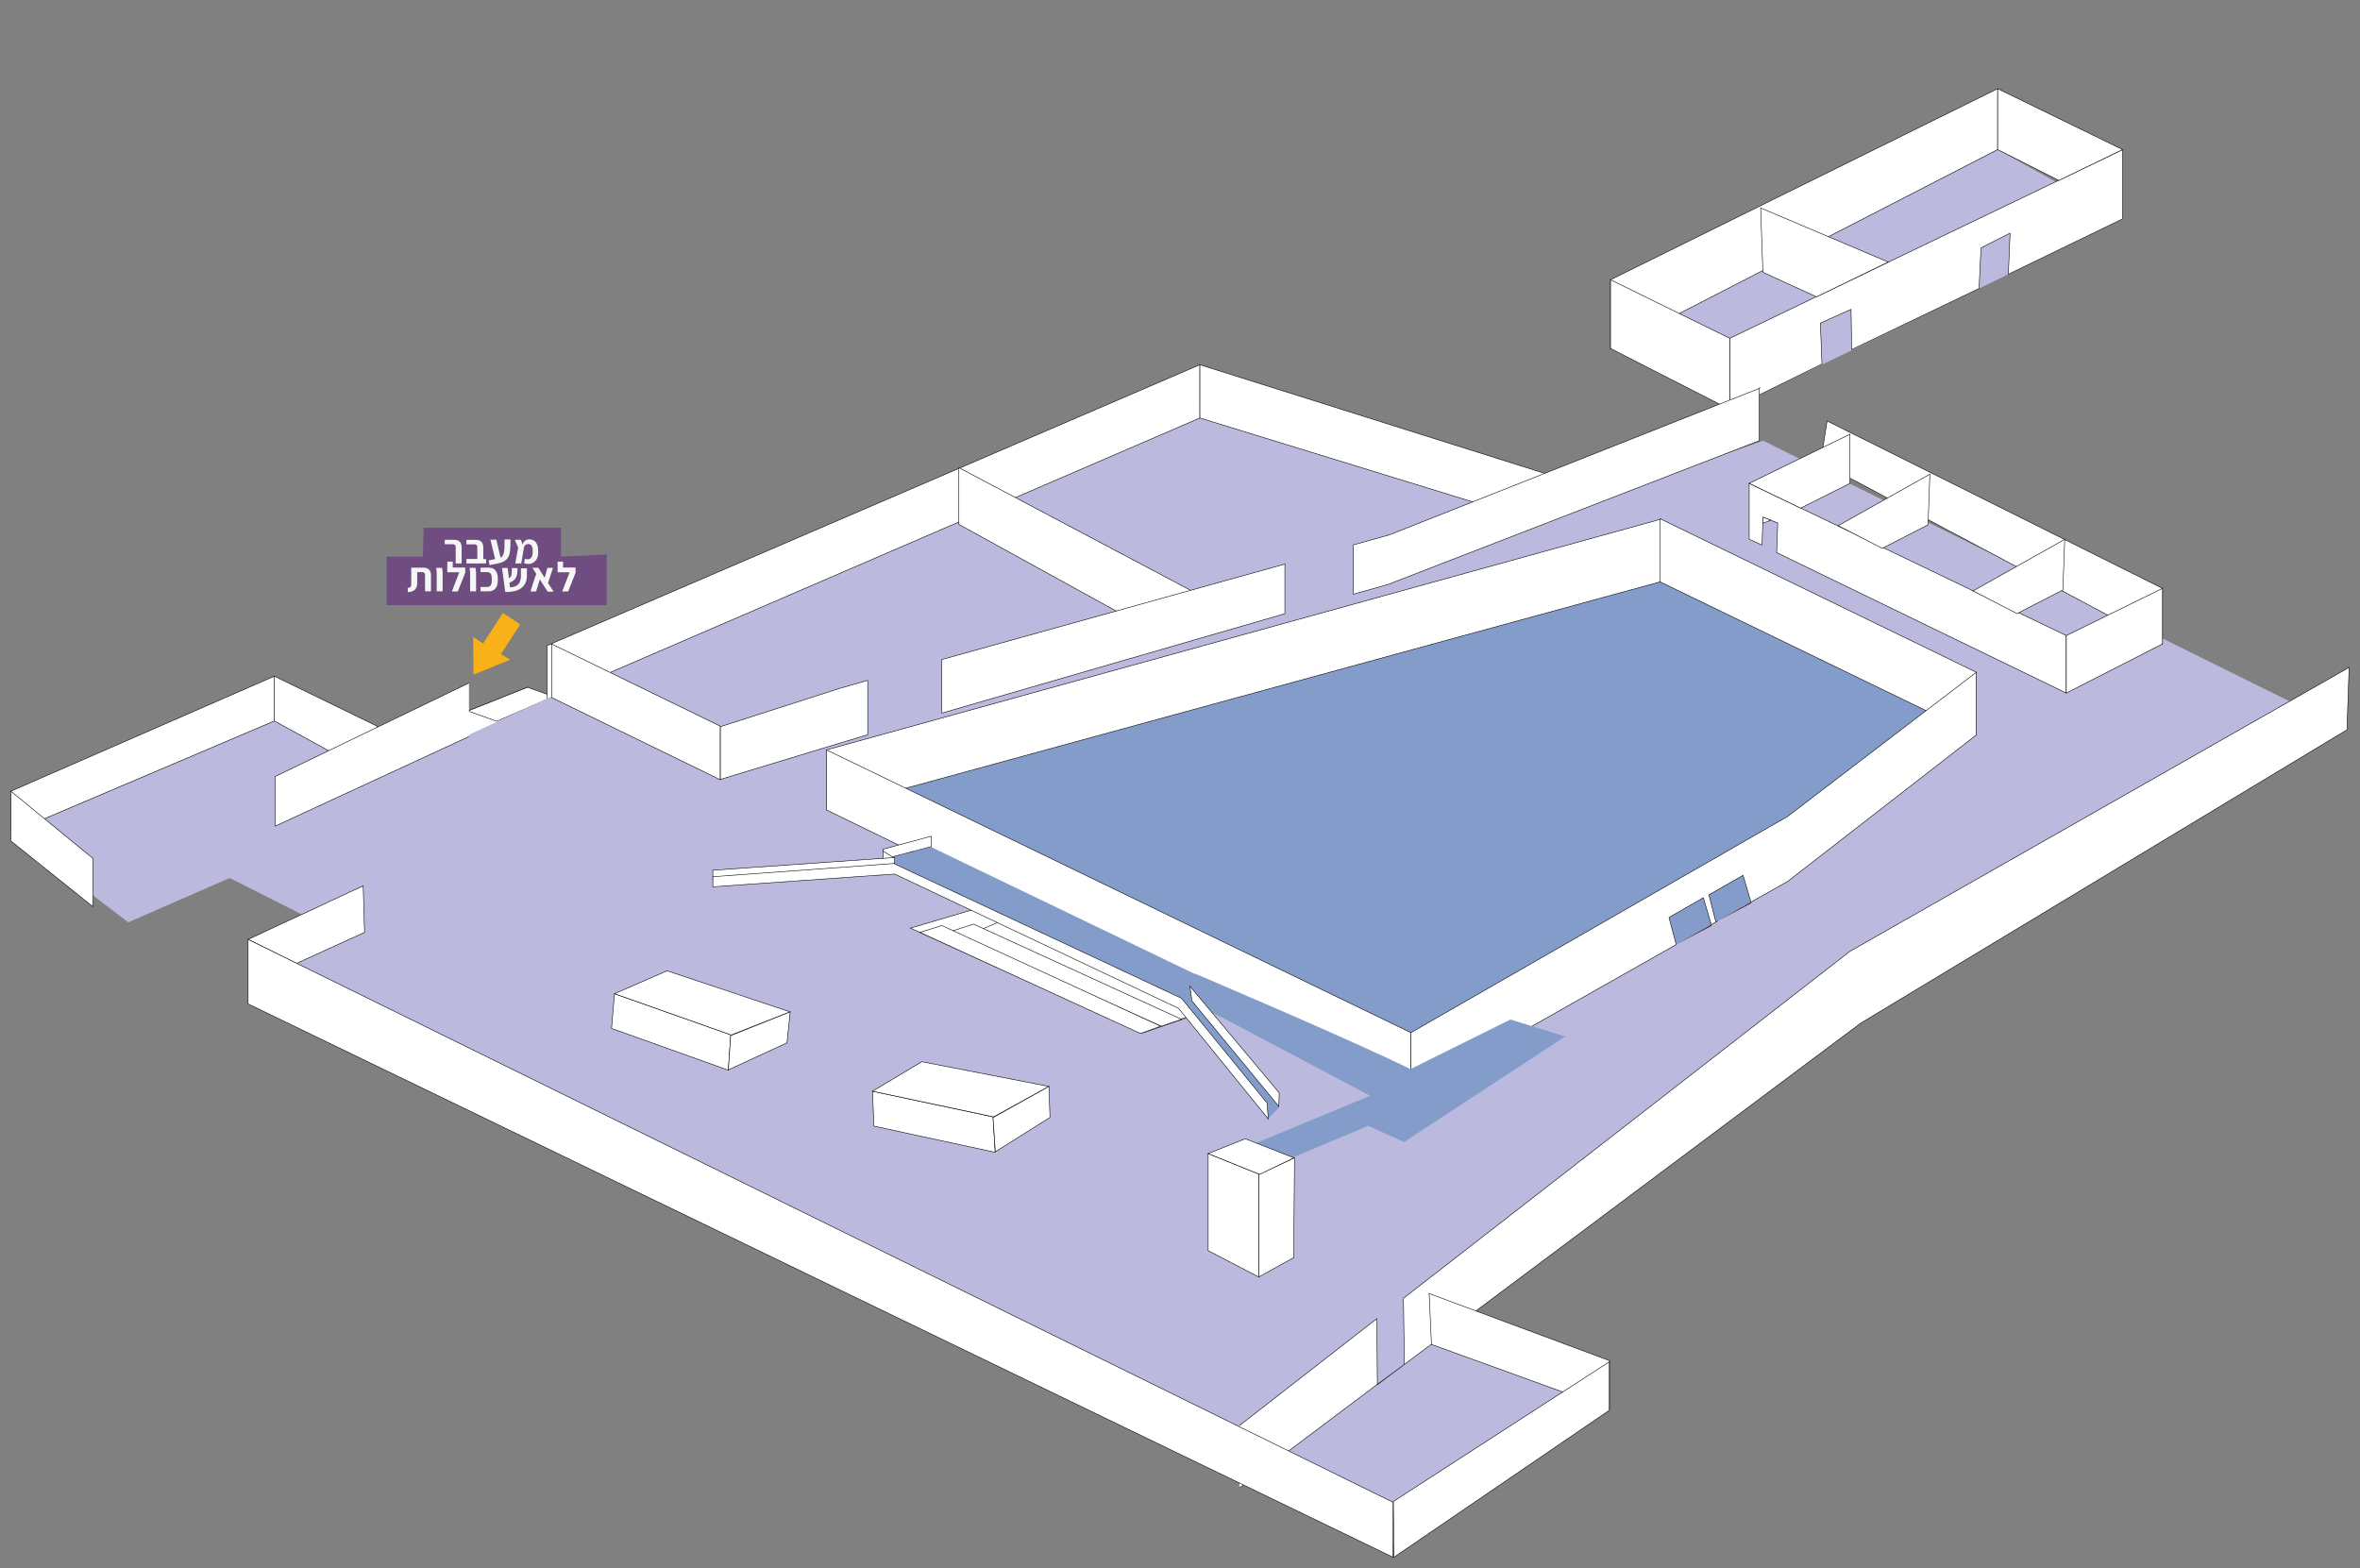 <?xml version="1.0" encoding="UTF-8" standalone="no"?>
<svg
   xmlns:dc="http://purl.org/dc/elements/1.1/"
   xmlns:cc="http://creativecommons.org/ns#"
   xmlns:rdf="http://www.w3.org/1999/02/22-rdf-syntax-ns#"
   xmlns:svg="http://www.w3.org/2000/svg"
   xmlns="http://www.w3.org/2000/svg"
   version="1.1"
   id="svg7410"
   viewBox="0 0 2224.615 1478.37"
   height="1478.37"
   width="2224.615">
  <rect x="0" y="0" width="2224.615" height="1478.37" fill="#808080" stroke="none"/>
  <defs
     id="defs7412" />
  <polygon
     style="fill:#bbbade"
     points="2589.1,399.1 2954,211.6 3071.8,276.9 2701.5,456.5 "
     class="st1"
     id="XMLID_653_"
     transform="translate(-1070.95,-70.6)" />
  <polygon
     style="opacity:1;fill:#ffffff;stroke:#010101;stroke-width:0.5;stroke-miterlimit:10;enable-background:new"
     points="3071.8,211.6 3071.8,276.9 2964.1,329.1 2965.7,290.4 2938.3,304.2 2936.5,342.5 2816.4,400.1 2815.8,362.2 2786.9,375.2 2788.4,413.7 2701.5,456.5 2701.5,389.5 "
     class="st0"
     id="XMLID_652_"
     transform="translate(-1070.95,-70.6)" />
  <polygon
     style="opacity:1;fill:#ffffff;stroke:#010101;stroke-width:0.5;stroke-miterlimit:10;enable-background:new"
     points="2954,154.2 2589.1,334.3 2589.1,399.5 2954,211.6 "
     class="st0"
     id="polygon595_3_"
     transform="translate(-1070.95,-70.6)" />
  <polygon
     style="opacity:1;fill:#ffffff;stroke:#010101;stroke-width:0.5;stroke-miterlimit:10;enable-background:new"
     points="2701.5,389.5 2701.5,456.5 2589.1,399.1 2589.1,334.3 "
     class="st0"
     id="polygon607_3_"
     transform="translate(-1070.95,-70.6)" />
  <polygon
     style="opacity:1;fill:#ffffff;stroke:#010101;stroke-width:0.5;stroke-miterlimit:10;enable-background:new"
     points="2850.8,317.6 2783.3,350.4 2732.7,327.3 2730.6,266.6 "
     class="st0"
     id="polygon611_1_"
     transform="translate(-1070.95,-70.6)" />
  <polygon
     style="opacity:1;fill:#ffffff;stroke:#010101;stroke-width:0.5;stroke-miterlimit:10;enable-background:new"
     points="2954,154.2 3071.8,211.6 3011.7,240.7 2954,211.6 "
     class="st0"
     id="polygon615_3_"
     transform="translate(-1070.95,-70.6)" />
  <polygon
     id="polygon707_9_"
     class="st25"
     points="1490.2,786 1466,777.2 1409.8,799.7 1436.9,809.3 "
     style="display:none;opacity:1;fill:#ffffff;stroke:#010101;stroke-width:0.5;stroke-miterlimit:10;enable-background:new"
     transform="translate(-1070.95,-70.6)" />
  <polygon
     id="polygon711_9_"
     class="st26"
     points="1495.4,756.3 1492.4,785.4 1437.1,810.8 1439,778.6 "
     style="opacity:1;fill:#ffffff;stroke:#010101;stroke-width:0.5;stroke-miterlimit:10;enable-background:new"
     transform="translate(-1070.95,-70.6)" />
  <polygon
     id="polygon707_8_"
     class="st26"
     points="1529.9,766.3 1489.5,757 1439.9,778.6 1474.6,791.7 "
     style="opacity:1;fill:#ffffff;stroke:#010101;stroke-width:0.5;stroke-miterlimit:10;enable-background:new"
     transform="translate(-1070.95,-70.6)" />
  <polygon
     id="polygon711_8_"
     class="st26"
     points="1532.7,737 1529.9,766.3 1474.6,791.7 1476.6,759.5 "
     style="opacity:1;fill:#ffffff;stroke:#010101;stroke-width:0.5;stroke-miterlimit:10;enable-background:new"
     transform="translate(-1070.95,-70.6)" />
  <polygon
     id="polygon707_7_"
     class="st26"
     points="1565.3,747.7 1526.3,737.9 1476.6,759.3 1510,772.9 "
     style="opacity:1;fill:#ffffff;stroke:#010101;stroke-width:0.5;stroke-miterlimit:10;enable-background:new"
     transform="translate(-1070.95,-70.6)" />
  <polygon
     id="polygon711_7_"
     class="st26"
     points="1568.3,718.4 1565.3,747.7 1510,772.9 1512.1,740.8 "
     style="opacity:1;fill:#ffffff;stroke:#010101;stroke-width:0.5;stroke-miterlimit:10;enable-background:new"
     transform="translate(-1070.95,-70.6)" />
  <polygon
     id="polygon707_4_"
     class="st26"
     points="1592.5,727.2 1568.3,718.4 1512.1,740.8 1539.2,750.5 "
     style="opacity:1;fill:#ffffff;stroke:#010101;stroke-width:0.5;stroke-miterlimit:10;enable-background:new"
     transform="translate(-1070.95,-70.6)" />
  <polygon
     id="polygon495_1_"
     class="st1"
     points="2188.9,443.7 1589.7,721.4 1811.6,839.4 2551.4,567.8 "
     style="fill:#bbbade"
     transform="translate(-1070.95,-70.6)" />
  <polygon
     id="polygon497_1_"
     class="st0"
     points="1586.7,730.1 1586.7,679.1 2202,414.4 2202,464.6 "
     style="opacity:1;fill:#ffffff;stroke:#010101;stroke-width:0.5;stroke-miterlimit:10;enable-background:new"
     transform="translate(-1070.95,-70.6)" />
  <polygon
     id="polygon501_1_"
     class="st0"
     points="1974.8,564.9 1974.8,511.4 2194.5,627.7 2162.2,668.1 "
     style="opacity:1;fill:#ffffff;stroke:#010101;stroke-width:0.5;stroke-miterlimit:10;enable-background:new"
     transform="translate(-1070.95,-70.6)" />
  <polygon
     id="polygon505_1_"
     class="st0"
     points="2532.6,562.1 2526.5,564.4 2202,464.6 2202,414.4 2537.4,520.1 2537.4,560.3 "
     style="opacity:1;fill:#ffffff;stroke:#010101;stroke-width:0.5;stroke-miterlimit:10;enable-background:new"
     transform="translate(-1070.95,-70.6)" />
  <g
     id="polygon509_1_"
     transform="translate(-1070.95,-70.6)">
    <g
       id="XMLID_1484_">
      <g
         id="XMLID_614_">
        <polygon
           id="XMLID_618_"
           class="st1"
           points="2732.9,486 2485.6,573.1 2430.9,594.8 2077.1,709.6 2079.1,699.7 1772.1,800.8 1597.5,723.9 1450.7,792.2 1329.6,750.2 1081.2,855.8 1191.9,940 1287.5,898.2 1381.7,945.8 1313.5,1014.1 2384.1,1528.2 2587.1,1391.7 2419.5,1321.9 2869.5,990.7 3283.3,758.5 "
           style="fill:#bbbade" />
      </g>
    </g>
  </g>
  <polygon
     id="polygon515_1_"
     class="st27"
     points="2285.9,705.8 1849.9,806.5 2400.9,1073.2 2645.4,945 2645.4,945 2651,961 2684.1,942.2 2683.6,925.1 2688.4,939.7 2721.5,920.9 2719.5,906.3 2756,887 2933.9,752.3 2637.3,617.1 "
     style="fill:#839cca"
     transform="translate(-1070.95,-70.6)" />
  <polyline
     id="polyline525_1_"
     class="st0"
     points="2239.4,1414.3 2368.8,1313.6 2369.3,1375.8 2394.7,1356.8 2393.9,1294.4       2814.8,967.3 3285.3,699.7 3283.3,758.5 2825,1035 2394.7,1356.8 2366.3,1377.7 2239.4,1473.1     "
     style="opacity:1;fill:#ffffff;stroke:#010101;stroke-width:0.5;stroke-miterlimit:10;enable-background:new"
     transform="translate(-1070.95,-70.6)" />
  <polygon
     id="polygon537_1_"
     class="st0"
     points="2588.2,1398.7 2588.2,1353.2 2418.1,1289.9 2420.3,1337.9 "
     style="opacity:1;fill:#ffffff;stroke:#010101;stroke-width:0.5;stroke-miterlimit:10;enable-background:new"
     transform="translate(-1070.95,-70.6)" />
  <polygon
     id="polygon541_1_"
     class="st0"
     points="2384.4,1485.9 2587.9,1354.3 2587.9,1400 2384.9,1538.5 "
     style="opacity:1;fill:#ffffff;stroke:#010101;stroke-width:0.5;stroke-miterlimit:10;enable-background:new"
     transform="translate(-1070.95,-70.6)" />
  <polygon
     id="polygon545_1_"
     class="st0"
     points="2147.4,1044.5 1929.1,945.5 2054,908.5 2192.1,1029.2 "
     style="opacity:1;fill:#ffffff;stroke:#010101;stroke-width:0.5;stroke-miterlimit:10;enable-background:new"
     transform="translate(-1070.95,-70.6)" />
  <polygon
     id="polygon549_1_"
     class="st0"
     points="2636.8,559.9 1850.2,777.4 1850.2,834 2636.8,618.8 "
     style="opacity:1;fill:#ffffff;stroke:#010101;stroke-width:0.5;stroke-miterlimit:10;enable-background:new"
     transform="translate(-1070.95,-70.6)" />
  <polygon
     id="polygon561_1_"
     class="st0"
     points="2183.4,1031.4 1996.9,946.3 2016.6,938 2205.7,1023.9 "
     style="opacity:1;fill:#ffffff;stroke:#010101;stroke-width:0.5;stroke-miterlimit:10;enable-background:new"
     transform="translate(-1070.95,-70.6)" />
  <polygon
     id="polygon565_1_"
     class="st0"
     points="2184.7,1031.4 1988.7,941.7 1967,948.7 2165.5,1037.9 "
     style="opacity:1;fill:#ffffff;stroke:#010101;stroke-width:0.5;stroke-miterlimit:10;enable-background:new"
     transform="translate(-1070.95,-70.6)" />
  <polygon
     id="polygon569_1_"
     class="st0"
     points="2933.9,704.3 2635.9,559.6 2635.9,619.1 2933.9,763.4 "
     style="opacity:1;fill:#ffffff;stroke:#010101;stroke-width:0.5;stroke-miterlimit:10;enable-background:new"
     transform="translate(-1070.95,-70.6)" />
  <polygon
     id="polygon573_1_"
     class="st28"
     points="2261.7,1047.3 2029.4,941.7 2048.4,931.1 2298.5,1033 "
     style="fill:#9aad63"
     transform="translate(-1070.95,-70.6)" />
  <polygon
     id="polygon575_1_"
     class="st0"
     points="2165,1037.9 1958.7,943 1938.2,949.5 2146,1044.8 "
     style="opacity:1;fill:#ffffff;stroke:#010101;stroke-width:0.5;stroke-miterlimit:10;enable-background:new"
     transform="translate(-1070.95,-70.6)" />
  <polygon
     id="polygon579_1_"
     class="st0"
     points="1304.8,956.1 1413.3,905.6 1414.6,949.5 1350.5,978.7 "
     style="opacity:1;fill:#ffffff;stroke:#010101;stroke-width:0.5;stroke-miterlimit:10;enable-background:new"
     transform="translate(-1070.95,-70.6)" />
  <polygon
     id="polygon583_1_"
     class="st0"
     points="2400.9,1044 1849.9,777.4 1849.9,834 2400.9,1102.5 "
     style="opacity:1;fill:#ffffff;stroke:#010101;stroke-width:0.5;stroke-miterlimit:10;enable-background:new"
     transform="translate(-1070.95,-70.6)" />
  <polygon
     id="polygon587_1_"
     class="st0"
     points="2384.1,1486.7 1304.8,956.1 1304.8,1016.9 2384.1,1538.5 "
     style="opacity:1;fill:#ffffff;stroke:#010101;stroke-width:0.5;stroke-miterlimit:10;enable-background:new"
     transform="translate(-1070.95,-70.6)" />
  <polygon
     id="XMLID_1481_"
     class="st0"
     points="2745.7,591.5 2746.7,563.6 2732.8,558.1 2731.9,584.4 2719.8,578.9 2719.8,526.2 3018.7,669.7 3018.7,723.9 "
     style="opacity:1;fill:#ffffff;stroke:#010101;stroke-width:0.5;stroke-miterlimit:10;enable-background:new"
     transform="translate(-1070.95,-70.6)" />
  <polygon
     id="polygon595_4_"
     class="st0"
     points="3109.4,625.2 2793.2,467.4 2787.1,506.6 3109.4,677.9 "
     style="opacity:1;fill:#ffffff;stroke:#010101;stroke-width:0.5;stroke-miterlimit:10;enable-background:new"
     transform="translate(-1070.95,-70.6)" />
  <polygon
     id="polygon599_1_"
     class="st0"
     points="1329.6,750.2 1329.6,708 1426.4,755.1 1426.4,803.3 "
     style="opacity:1;fill:#ffffff;stroke:#010101;stroke-width:0.5;stroke-miterlimit:10;enable-background:new"
     transform="translate(-1070.95,-70.6)" />
  <polygon
     id="XMLID_1480_"
     class="st0"
     points="2651,961 2400.9,1102.5 2400.9,1044 2756,840.2 2933.9,704.3 2933.9,763.4 2756,901.5 2721.5,920.9 2714,895.7 2681.8,914.1 2688.4,939.7 2690.2,938.7 2684.1,942.2 2676.6,916.8 2644.2,935.4 "
     style="opacity:1;fill:#ffffff;stroke:#010101;stroke-width:0.5;stroke-miterlimit:10;enable-background:new"
     transform="translate(-1070.95,-70.6)" />
  <polygon
     id="polygon607_4_"
     class="st0"
     points="3018.7,723.9 3018.7,669.7 3109.4,625.2 3109.4,677.6 "
     style="opacity:1;fill:#ffffff;stroke:#010101;stroke-width:0.5;stroke-miterlimit:10;enable-background:new"
     transform="translate(-1070.95,-70.6)" />
  <polygon
     id="polygon611_4_"
     class="st0"
     points="2972.3,649 2930.8,627.6 3017.2,579 3015.5,626.7 "
     style="opacity:1;fill:#ffffff;stroke:#010101;stroke-width:0.5;stroke-miterlimit:10;enable-background:new"
     transform="translate(-1070.95,-70.6)" />
  <polygon
     id="polygon611_3_"
     class="st29"
     points="2845.2,587.5 2803.7,566.1 2890.1,517.6 2888.4,565.3 "
     style="opacity:1;fill:#ffffff;stroke:#010101;stroke-width:0.5;enable-background:new"
     transform="translate(-1070.95,-70.6)" />
  <polygon
     id="polygon615_4_"
     class="st0"
     points="2719.8,526.2 2814.8,479.9 2814.8,526.2 2768.3,549.6 "
     style="opacity:1;fill:#ffffff;stroke:#010101;stroke-width:0.5;stroke-miterlimit:10;enable-background:new"
     transform="translate(-1070.95,-70.6)" />
  <polyline
     id="polyline619_1_"
     class="st0"
     points="1513,764.9 1330.4,849.3 1330.4,802.5 1513,714.4     "
     style="opacity:1;fill:#ffffff;stroke:#010101;stroke-width:0.5;stroke-miterlimit:10;enable-background:new"
     transform="translate(-1070.95,-70.6)" />
  <polygon
     id="polygon627_1_"
     class="st0"
     points="1081.2,855.8 1081.2,816.4 1329.6,708 1329.6,750.2 "
     style="opacity:1;fill:#ffffff;stroke:#010101;stroke-width:0.5;stroke-miterlimit:10;enable-background:new"
     transform="translate(-1070.95,-70.6)" />
  <polygon
     id="polygon631_1_"
     class="st0"
     points="1081.2,863.3 1081.2,816.4 1158.5,879.7 1158.5,925.2 "
     style="opacity:1;fill:#ffffff;stroke:#010101;stroke-width:0.5;stroke-miterlimit:10;enable-background:new"
     transform="translate(-1070.95,-70.6)" />
  <polygon
     id="polygon635_1_"
     class="st27"
     points="2232.8,1005.8 1948.4,868.9 1904.5,880.9 2183.1,1021.1 "
     style="fill:#839cca"
     transform="translate(-1070.95,-70.6)" />
  <path
     id="path645_1_"
     class="st27"
     d="m 1423.75,961 -94.2,46.8 c -53.8,-26.7 -203,-90 -203,-90 l -14.8,18.4 182.9,95.4 -115.1,47.7 34.6,13.6 75.6,-31.7 33.7,15.3 152,-99.5 -51.7,-16 z"
     style="fill:#839cca" />
  <polygon
     id="polygon647_1_"
     class="st27"
     points="2194.2,1014.4 2192.9,1000.5 2372.1,1090.9 2372.1,1108.6 "
     style="fill:#839cca"
     transform="translate(-1070.95,-70.6)" />
  <polygon
     id="polygon663_2_"
     class="st30"
     points="1517.3,706.5 1551.8,692.5 1543.2,687.2 1561.3,659.1 1544.9,648.5 1526.4,677.2 1517,671.1 "
     style="fill:#f8b119"
     transform="translate(-1070.95,-70.6)" />
  <polygon
     id="polygon669_1_"
     class="st27"
     points="2191.4,1003 2176.9,1011.6 2266.1,1125.4 2276.8,1114.3 "
     style="fill:#839cca"
     transform="translate(-1070.95,-70.6)" />
  <polygon
     id="polygon683_1_"
     class="st0"
     points="1948.9,858.8 1903.2,871.1 1903.2,880.6 1948.9,868.6 "
     style="opacity:1;fill:#ffffff;stroke:#010101;stroke-width:0.5;stroke-miterlimit:10;enable-background:new"
     transform="translate(-1070.95,-70.6)" />
  <polygon
     id="polygon687_1_"
     class="st0"
     points="1913.1,878.9 1903.2,872.7 1903.2,882.5 1913.1,889.2 "
     style="opacity:1;fill:#ffffff;stroke:#010101;stroke-width:0.5;stroke-miterlimit:10;enable-background:new"
     transform="translate(-1070.95,-70.6)" />
  <polygon
     id="polygon691_1_"
     class="st0"
     points="1914.3,878.9 1742.9,890.9 1742.9,900.2 1914.3,888.7 "
     style="opacity:1;fill:#ffffff;stroke:#010101;stroke-width:0.5;stroke-miterlimit:10;enable-background:new"
     transform="translate(-1070.95,-70.6)" />
  <polygon
     id="polygon695_1_"
     class="st0"
     points="1742.9,897 1742.9,906.5 1914.3,894.5 2181.9,1021.1 2266.5,1125.4 2265.3,1110.3 2184.7,1011.6 1914.3,885 1914.3,884.5 "
     style="opacity:1;fill:#ffffff;stroke:#010101;stroke-width:0.5;stroke-miterlimit:10;enable-background:new"
     transform="translate(-1070.95,-70.6)" />
  <polygon
     id="polygon699_4_"
     class="st0"
     points="2257.5,1177.6 2291.2,1162 2290.4,1256.1 2257.5,1274.3 "
     style="opacity:1;fill:#ffffff;stroke:#010101;stroke-width:0.5;stroke-miterlimit:10;enable-background:new"
     transform="translate(-1070.95,-70.6)" />
  <polygon
     id="polygon703_1_"
     class="st0"
     points="2276.8,1100.8 2192.6,1000.2 2194.5,1014.1 2276.4,1113.5 "
     style="opacity:1;fill:#ffffff;stroke:#010101;stroke-width:0.5;stroke-miterlimit:10;enable-background:new"
     transform="translate(-1070.95,-70.6)" />
  <polygon
     id="polygon707_3_"
     class="st0"
     points="2209.8,1158 2209.8,1249.5 2257.5,1274.3 2257.5,1177.2 "
     style="opacity:1;fill:#ffffff;stroke:#010101;stroke-width:0.5;stroke-miterlimit:10;enable-background:new"
     transform="translate(-1070.95,-70.6)" />
  <polygon
     id="polygon711_4_"
     class="st0"
     points="2209.8,1158 2244.7,1144 2290.7,1162 2258.3,1177.6 "
     style="opacity:1;fill:#ffffff;stroke:#010101;stroke-width:0.5;stroke-miterlimit:10;enable-background:new"
     transform="translate(-1070.95,-70.6)" />
  <g
     id="XMLID_1467_"
     class="st31"
     style="opacity:1"
     transform="translate(-1070.95,-70.6)">
    <polygon
       id="polygon699_3_"
       class="st26"
       points="2007,1123.4 2009,1156.8 1894.7,1132.1 1893.4,1099.2 "
       style="opacity:1;fill:#ffffff;stroke:#010101;stroke-width:0.5;stroke-miterlimit:10;enable-background:new" />
    <polygon
       id="polygon707_2_"
       class="st26"
       points="2059.7,1094.7 1939.9,1071.4 1893.4,1099.2 2007.5,1123.4 "
       style="opacity:1;fill:#ffffff;stroke:#010101;stroke-width:0.5;stroke-miterlimit:10;enable-background:new" />
    <polygon
       id="polygon711_3_"
       class="st26"
       points="2059.7,1094.7 2060.7,1123.9 2009.2,1156.3 2007,1124.1 "
       style="opacity:1;fill:#ffffff;stroke:#010101;stroke-width:0.5;stroke-miterlimit:10;enable-background:new" />
  </g>
  <g
     id="XMLID_1466_"
     class="st31"
     style="opacity:1"
     transform="translate(-1070.95,-70.6)">
    <polygon
       id="polygon699_1_"
       class="st26"
       points="1759.8,1046 1757.5,1079.4 1647.4,1040 1650.2,1007.3 "
       style="opacity:1;fill:#ffffff;stroke:#010101;stroke-width:0.5;stroke-miterlimit:10;enable-background:new" />
    <polygon
       id="polygon707_1_"
       class="st26"
       points="1815.8,1024.4 1699.8,985.7 1650.2,1007.3 1760.1,1046.2 "
       style="opacity:1;fill:#ffffff;stroke:#010101;stroke-width:0.5;stroke-miterlimit:10;enable-background:new" />
    <polygon
       id="polygon711_1_"
       class="st26"
       points="1815.8,1024.4 1812.8,1053.6 1757.5,1079.1 1759.7,1046.8 "
       style="opacity:1;fill:#ffffff;stroke:#010101;stroke-width:0.5;stroke-miterlimit:10;enable-background:new" />
  </g>
  <polygon
     id="polygon821_1_"
     class="st0"
     points="1749.9,755.1 1590.9,677.6 1590.9,728.1 1749.9,805.6 "
     style="opacity:1;fill:#ffffff;stroke:#010101;stroke-width:0.5;stroke-miterlimit:10;enable-background:new"
     transform="translate(-1070.95,-70.6)" />
  <path
     id="path825_1_"
     class="st0"
     d="m 817.95,641.3 -26.2,7.5 -112.7,36.2 0,49.7 113.8,-34.6 25.1,-7.5 0,-51.3 0,0 z m 69.8,30.9 323.4,-93.7 0,-46.8 -323.4,90 0,50.5 0,0 z m 770.6,-306.1 -348.5,138 -34.1,9.5 0,46.5 32.1,-9 350.5,-135.7 0,-49.3 z m 0,-0.5 0,0 1.2,0 -1.2,0 z"
     style="opacity:1;fill:#ffffff;stroke:#010101;stroke-width:0.5;stroke-miterlimit:10;enable-background:new" />
  <polygon
     id="XMLID_1431_"
     class="st0"
     points="2740.1,560.9 2732.8,558.1 2732.6,563.9 "
     style="opacity:1;fill:#ffffff;stroke:#010101;stroke-width:0.5;stroke-miterlimit:10;enable-background:new"
     transform="translate(-1070.95,-70.6)" />
  <polygon
     id="rect849_2_"
     class="st13"
     points="1599.7,568.1 1599.7,595.3 1642.9,593.3 1642.9,641 1435.4,641 1435.4,595.3 1469.6,595.3 1470.3,568.1 "
     style="fill:#6f4d80"
     transform="translate(-1070.95,-70.6)" />
  <g
     id="XMLID_983_"
     transform="translate(-1070.95,-70.6)">
    <path
       id="XMLID_1050_"
       class="st14"
       d="m 1500.5,586.4 c 0,-1.8 -0.8,-2.8 -2.7,-2.8 l -7.6,0 0,-4.2 9.1,0 c 2.2,0 3.7,0.7 5,1.8 1.2,1.2 1.8,3 1.8,5.5 l 0,15 -5.6,0 0,-15.3 z"
       style="fill:#f6f6f6" />
    <path
       id="XMLID_1049_"
       class="st14"
       d="m 1529.2,597.5 0,4.2 -8.3,0 -10.3,0 0,-4.2 10.3,0 0,-11 c 0,-1.8 -0.8,-2.8 -2.7,-2.8 l -7.6,0 0,-4.2 9.1,0 c 2.2,0 3.7,0.7 5,1.8 1.2,1.2 1.8,3 1.8,5.5 l 0,10.8 2.7,0 0,-0.1 z"
       style="fill:#f6f6f6" />
    <path
       id="XMLID_1048_"
       class="st14"
       d="m 1552.2,579.4 c 0,5.1 -0.2,9.1 -0.7,11.8 -0.3,2.7 -1.3,4.8 -3,6.6 -1.7,1.8 -4.2,3 -7.8,3.8 l -8.3,1.7 -0.8,-4.5 6.1,-1.2 -4.5,-18.3 5.6,0 4,16.9 c 1.2,-0.5 2,-1.5 2.5,-2.7 0.5,-1.2 0.8,-2.7 1,-4.3 0.2,-1.7 0.2,-4.2 0.2,-7.6 l 0,-2.5 5.6,0 0,0.3 z"
       style="fill:#f6f6f6" />
    <path
       id="XMLID_1047_"
       class="st14"
       d="m 1575.9,599 c -1.7,2 -4,3.2 -7.1,3.2 -1.2,0 -2.3,-0.2 -3.7,-0.5 l 0.5,-4.2 c 1,0.2 1.8,0.3 2.5,0.3 1.8,0 3,-0.7 3.8,-1.8 0.8,-1.1 1.2,-3 1.2,-5.3 0,-2.7 -0.3,-4.5 -1,-5.6 -0.7,-1.1 -1.8,-1.7 -3.3,-1.7 -1,0 -2,0.3 -2.7,1 -0.7,0.7 -1.2,1.5 -1.3,2.5 l -2.5,14.8 -5.6,0 2.7,-15 -3.2,-7.3 5.8,0 1.5,4.5 c 0.5,-1.7 1.3,-2.8 2.5,-3.7 1.2,-0.8 2.3,-1.2 3.8,-1.2 2.8,0 5,1 6.3,2.8 1.5,2 2.2,4.8 2.2,8.6 0.1,3.8 -0.7,6.6 -2.4,8.6 z"
       style="fill:#f6f6f6" />
    <path
       id="XMLID_1046_"
       class="st14"
       d="m 1455.2,624.9 c 1,-0.2 1.7,-0.3 2.2,-0.7 0.5,-0.4 0.8,-0.7 1,-1.2 0.2,-0.5 0.3,-1.2 0.2,-2.2 l 0,-15.1 11.8,0 c 2.2,0 3.7,0.7 5,1.8 1.2,1.2 1.8,3 1.8,5.5 l 0,15 -5.6,0 0,-15.3 c 0,-1.8 -0.8,-2.8 -2.7,-2.8 l -4.7,0 0,10.3 c 0,2 -0.3,3.5 -1,4.7 -0.7,1.2 -1.5,2 -2.8,2.7 -1.2,0.7 -2.8,1 -5,1.2 l -0.2,-3.9 z"
       style="fill:#f6f6f6" />
    <path
       id="XMLID_1045_"
       class="st14"
       d="m 1482.6,610.4 -0.5,-4.5 5.6,0 0.5,4.5 0,17.6 -5.6,0 0,-17.6 z"
       style="fill:#f6f6f6" />
    <path
       id="XMLID_1044_"
       class="st14"
       d="m 1509.5,605.8 0,4.7 -7,17.6 -5.6,0 7,-18.1 -11.3,0 0,-10 5.1,0 0,5.6 11.8,0 0,0.2 z"
       style="fill:#f6f6f6" />
    <path
       id="XMLID_1025_"
       class="st14"
       d="m 1514.1,610.4 -0.5,-4.5 5.6,0 0.5,4.5 0,17.6 -5.6,0 0,-17.6 z"
       style="fill:#f6f6f6" />
    <path
       id="XMLID_1024_"
       class="st14"
       d="m 1523.9,623.9 6.3,0 c 1.5,0 2.7,-0.5 3.3,-1.5 0.6,-1 1,-2.3 1,-4 l 0,-3 c 0,-1.7 -0.3,-3 -1,-4 -0.7,-1 -1.8,-1.5 -3.3,-1.5 l -6.3,0 0,-4.2 7.8,0 c 2.8,0 5,0.8 6.3,2.7 1.5,1.8 2.2,4.2 2.2,7.3 l 0,2.3 c 0,3.2 -0.7,5.5 -2.2,7.3 -1.5,1.8 -3.7,2.7 -6.3,2.7 l -7.8,0 0,-4.1 z"
       style="fill:#f6f6f6" />
    <path
       id="XMLID_1023_"
       class="st14"
       d="m 1563,624.4 c -3.2,2.7 -8,4.2 -14.6,4.2 l -1.2,0 -3,-22.6 5.3,0 1.2,9.6 c 1,-0.5 1.7,-1.3 2.2,-2.3 0.3,-1 0.5,-2.7 0.5,-4.7 l 0,-2.5 5.3,0 0,2.5 c 0,2.8 -0.7,5.1 -1.7,7 -1.2,1.8 -3,3.2 -5.8,4.2 l 0.5,4.5 c 3.7,-0.2 6.3,-1.3 8,-3.2 1.7,-1.8 2.3,-4.7 2.3,-8 l 0,-6.8 5.6,0 0,6.5 c 0.2,4.8 -1.5,8.9 -4.6,11.6 z"
       style="fill:#f6f6f6" />
    <path
       id="XMLID_1022_"
       class="st14"
       d="m 1587.1,628.1 -7.3,-11.3 -3.5,11.3 -5.3,0 4.3,-13.5 1.2,-3 -3.7,-5.8 5.6,0 3.2,5.1 2.8,4.3 1,-3.5 1.5,-5.8 5.3,0 -4.7,14.3 5.3,8.1 -5.8,0 0,-0.2 z"
       style="fill:#f6f6f6" />
    <path
       id="XMLID_1021_"
       class="st14"
       d="m 1613.5,605.8 0,4.7 -7,17.6 -5.6,0 7,-18.1 -11.3,0 0,-10 5.1,0 0,5.6 11.8,0 0,0.2 z"
       style="fill:#f6f6f6" />
  </g>
  <polygon
     id="XMLID_982_"
     class="st33"
     points="2684.1,942.2 2684.4,943.2 2651,961 "
     style="fill:#401326"
     transform="translate(-1070.95,-70.6)" />
  <polygon
     id="XMLID_981_"
     class="st33"
     points="2721.5,920.9 2721.8,921.9 2690.6,938.5 "
     style="fill:#401326"
     transform="translate(-1070.95,-70.6)" />
  <g
     id="XMLID_657_"
     transform="translate(-1070.95,-70.6)" />
</svg>
